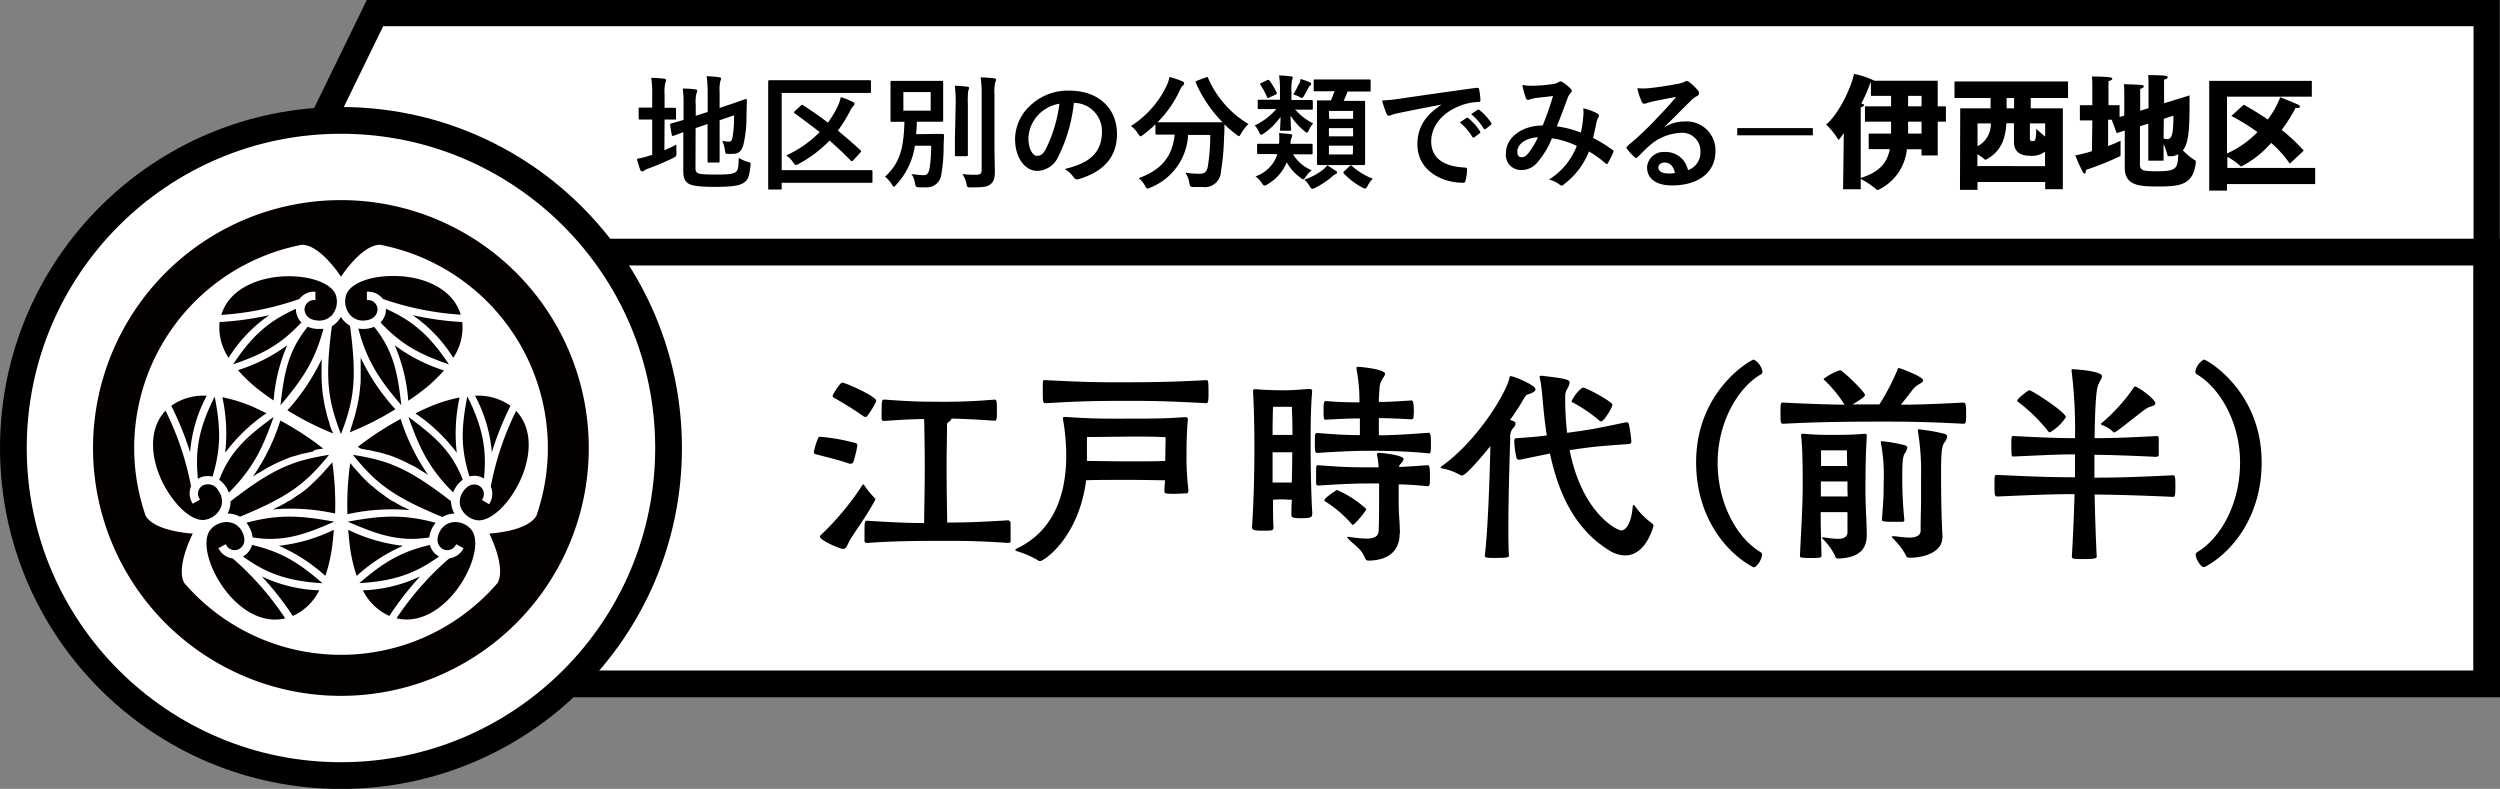 <svg xmlns="http://www.w3.org/2000/svg" viewBox="0 0 402.02 126.86"><rect x="0" y="0" width="402.02" height="126.86" fill="#808080" stroke="none"/><defs><style>.cls-1,.cls-2,.cls-3{fill:#fff;stroke:#000;stroke-miterlimit:10;}.cls-1{stroke-width:4.21px;}.cls-2{stroke-width:4.3px;}.cls-3{stroke-width:4.3px;}.cls-4{fill:#040000;}</style></defs><title>アセット 366</title><g id="レイヤー_2" data-name="レイヤー 2"><g id="レイヤー_5" data-name="レイヤー 5"><polygon class="cls-1" points="399.87 40.55 41.57 40.55 60.3 2.11 399.87 2.11 399.87 40.55"/><rect class="cls-2" x="53.02" y="40.54" width="346.85" height="69.43"/><path d="M137.22,74.29a.4.4,0,0,1-.4.27.75.75,0,0,1-.24,0c-1.8-.65-4.9-1.36-5.34-1.5-.2-.07-.37-.1-.37-.34a11,11,0,0,1,.68-2.24c0-.1.1-.24.44-.24a32,32,0,0,1,5.57,1,.39.39,0,0,1,.31.44A19.8,19.8,0,0,1,137.22,74.29Zm-5.37,12a.31.31,0,0,1,.14-.24,44.23,44.23,0,0,0,6.66-8c.07-.11.14-.17.17-.17s.14.06.17.17a14.44,14.44,0,0,0,1.63,2,.19.19,0,0,1,.14.2.69.69,0,0,1-.07.24c-1.46,2.68-3.16,4.93-3.87,6.12-.62,1-.65,1.66-1.23,1.66S131.85,86.87,131.85,86.29Zm7.35-19.24a.66.66,0,0,1-.38-.14A52.75,52.75,0,0,0,134.16,64c-.13-.1-.27-.17-.27-.34s1.19-2.14,1.53-2.14c.51,0,5.48,2.21,5.48,2.92a.73.73,0,0,1-.07.24,13.66,13.66,0,0,1-1.36,2.21A.35.35,0,0,1,139.2,67.05Zm23,16.69c.21,0,.31.17.31.37s0,1,0,1.74c0,.47,0,1,0,1.22s-.21.24-.38.24c-4.55-.31-7.2-.34-9.79-.34-7.65,0-9.89.14-12.88.34-.21,0-.44-.07-.44-.31s0-1,0-1.49c0-1.29,0-1.77.34-1.77h.14c4.15.27,6.76.37,9.11.37,0-1.83.1-5.71.1-9s-.07-6.36-.1-7.72c-1.57,0-3.54.1-6.39.3h-.07c-.17,0-.37-.06-.37-.3a13.33,13.33,0,0,1,0-1.4c0-1.73.07-1.73.48-1.73,4.08.31,6.18.34,8.09.34a92.74,92.74,0,0,0,9.55-.34c.41,0,.41.34.41,2,0,1.26-.07,1.39-.41,1.39-3.53-.23-5.17-.3-6.9-.34v0c0,.2-.2.41-.48.58s-.23.27-.23.61c0,1.7-.07,4.11-.07,6.59,0,3.2.07,7.11.1,8.94,2.58,0,5.17-.06,9.89-.37Z"/><path d="M191.08,79c0,.31-.14.34-.41.34s-1.16.07-1.84.07c-1.46,0-1.59-.07-1.59-.41v-.07l.1-1.7c-1.23,0-3.27-.06-5.82-.06-3,0-5.54,0-6.86.06-1.19,9.25-6.8,13-7.41,13a.52.52,0,0,1-.34-.13,15.13,15.13,0,0,0-3.37-1.46c-.2-.07-.27-.14-.27-.21s.07-.13.27-.24c6.49-3.09,7.92-9.65,7.92-14.92a34.67,34.67,0,0,0-.51-5.78.93.93,0,0,1,0-.27c0-.14.07-.17.24-.17h.23c3.57.24,5.51.27,7.31.27,7.18,0,8.23,0,11.87-.24.27,0,.41.07.41.38v.1c-.14,1.43-.21,3.43-.21,5.51a43.62,43.62,0,0,0,.31,5.74ZM194,61.13c.27,0,.34.07.34,2.11,0,1.29-.07,1.6-.37,1.6-6.87-.38-9.32-.38-13.19-.38-5.68,0-8.57.14-12.65.38-.41,0-.44-.24-.44-1.87,0-1.84,0-1.84.27-1.84h.17c6.09.31,8.13.34,11,.34,5.64,0,8.53,0,14.82-.34Zm-6.56,9.18s-1.09-.1-3.71-.1c-.67,0-1.42,0-2.27,0l-6.67.07s0,1.94,0,3.84c1.43,0,3.91.07,6.59.07s4.76,0,6-.07Z"/><path d="M211,82.75c0,.34-.1.58-1.7.58-.92,0-1.63,0-1.63-.47v-.07c0-.65,0-1.5.07-2.42-.38,0-1-.06-1.47-.06s-1.19,0-1.56.06c0,1.53,0,3,.07,4.36,0,.57-.07.61-1.7.61s-1.74-.21-1.74-.55v-.1c.31-4.66.38-9.75.38-12.54,0-3.5-.07-6.26-.21-9.05,0-.13,0-.2,0-.3s.07-.21.24-.21.17,0,.27,0c1.09.1,2.58.17,4.32.17s2-.07,4.21-.21c.38,0,.45.14.45.48-.24,2.69-.24,5.81-.24,8.74,0,2.55.07,8,.27,10.74Zm-4.76-17.33c-1,0-1.53,0-1.53,0s-.07,2.11-.07,4.52c.41,0,1.09,0,1.6,0s1.22,0,1.6,0c0-2.17-.1-4.52-.1-4.52s-.34,0-1,0Zm1.6,7.31c-.38,0-1,0-1.57,0s-1.25,0-1.63,0c0,1.32,0,3,0,4.86.4,0,1,0,1.56,0s1.16,0,1.53,0C207.77,75.75,207.81,74,207.81,72.73Zm21.82.17c-3.77-.38-7.31-.41-9.45-.41s-3.91.07-8.36.34c-.34,0-.41-.1-.41-1.57s0-1.63.41-1.63c3.33.27,5.06.34,6.83.34V67.29c-1.53,0-3,.06-5.47.2-.31,0-.37,0-.37-1.46s.06-1.53.44-1.53c2.38.2,3.91.2,5.33.2v-.34a27.37,27.37,0,0,0-.47-5v-.17c0-.17,0-.2.24-.2.54,0,4.35.4,4.35,1.12,0,.27-.31.61-.51,1-.38.71-.34.64-.48,2.85a4.94,4.94,0,0,0,0,.68c1.29,0,2.58-.07,5.2-.24.17,0,.41,0,.41,1.57a6.7,6.7,0,0,1-.07,1.26c0,.13-.2.2-.31.2h0c-2.55-.14-3.74-.17-5.24-.2V70c2.11,0,4.87-.17,8-.41.24,0,.38.24.38,1.67,0,.54,0,1.09-.07,1.43,0,.13-.17.24-.27.24Zm-4.59,13c0,2-1.12,4.25-5.1,4.25q-.3,0-.51-.51c-.64-1.53-1.83-2.07-2.65-3-.1-.11-.17-.17-.17-.24s0-.07.14-.07a1.39,1.39,0,0,0,.17,0,19.72,19.72,0,0,0,2.75.28c1.29,0,2-.34,2-1.33.07-1.33.07-4,.07-5.54v-2h-1.46c-2.18,0-3.95.06-8.33.34a.33.33,0,0,1-.34-.31c0-.27,0-.78,0-1.33,0-1.63,0-1.63.37-1.63,4.21.34,5.95.34,8.33.34h1.36a14.14,14.14,0,0,0-.27-2c0-.06,0-.1,0-.13s.1-.21.27-.21,4,.34,4,1a.91.91,0,0,1-.27.54c-.31.41-.41.41-.44.75,1.39-.07,3-.17,4.62-.3h0c.2,0,.34.27.34,1.69,0,.55,0,1.13-.07,1.47a.33.33,0,0,1-.27.23h0c-1.66-.17-3.26-.27-4.69-.3v2.92c0,1.84.17,3,.2,4.93Zm-7.51-1.49c-.07,0-.14-.07-.2-.14a19.19,19.19,0,0,0-4.25-3.64c-.11-.07-.14-.1-.14-.17,0-.37,1.5-1.36,1.84-1.56a.28.28,0,0,1,.17-.1.44.44,0,0,1,.17.06,17.17,17.17,0,0,1,4.45,2.89.29.29,0,0,1,.1.21,14.63,14.63,0,0,1-2,2.38C217.63,84.35,217.6,84.39,217.53,84.39Z"/><path d="M238.78,89.32c.51-4.59.75-12,.89-17.58-.31.37-3.81,4.72-4.56,4.72a.45.45,0,0,1-.27-.06A9.56,9.56,0,0,0,232,75.34c-.2,0-.34-.1-.34-.17s.07-.13.17-.2c5.85-4.15,10.51-12,10.92-14.28,0-.14.06-.2.17-.2.57,0,4,1.46,4,2.1,0,.24-.27.48-.78.68s-.68.14-1,.68a39.91,39.91,0,0,1-2.31,3.57c.24.07.41.17.54.21a.42.42,0,0,1,.34.41,1.06,1.06,0,0,1-.34.64,2.12,2.12,0,0,0-.51,1.63c-.13,4.22-.3,9.76-.3,14.28,0,1.77,0,3.37.1,4.69,0,.17-.1.34-1.94.34-1.6,0-1.94,0-1.94-.34Zm23.53-18.19c0,.13-.24.27-.34.27-5.1.37-5.85.44-8.84.88l-.72.11c2,10.13,7.62,12.91,8.3,12.91s1.6-1,1.84-3.8c0-.21.06-.28.17-.28s.13.07.2.17a12.07,12.07,0,0,0,2.72,2.76.52.52,0,0,1,.24.51c-.92,3-2.55,4.66-4.56,4.66a5.11,5.11,0,0,1-2.72-.92c-5.61-3.54-8.09-9.52-9.35-15.47l-4.86,1h-.1a.4.4,0,0,1-.41-.24,13.43,13.43,0,0,1-.37-2.68v-.14c0-.34.17-.41.37-.41,2.14-.13,3.61-.27,4.86-.44-.27-1.73-.47-3.47-.61-5.1s-.27-3-.47-3.91a1.76,1.76,0,0,1-.07-.37.18.18,0,0,1,.2-.21c.07,0,.14,0,.2,0,3.68.44,4.42.57,4.42,1.12a3.17,3.17,0,0,1-.51,1.19,2.61,2.61,0,0,0-.2,1.12A49.33,49.33,0,0,0,252,69.6l.75-.1c3.26-.45,4.08-.62,8.74-1.6h.07a.36.36,0,0,1,.37.3,18.12,18.12,0,0,1,.41,2.89Zm-5.17-3.54A23.35,23.35,0,0,0,253,64.77c-.14-.07-.28-.1-.28-.24a5.68,5.68,0,0,1,1.77-2.21c.65,0,4.8,2.31,4.8,2.76s-1.36,2.68-1.81,2.68A.51.51,0,0,1,257.14,67.59Z"/><path d="M282.44,91a.55.55,0,0,1-.41.21.34.34,0,0,1-.21-.07c-4.25-2.28-9.07-8-9.07-16.8,0-11.56,8.87-16.52,9.28-16.52a2.8,2.8,0,0,1,1.39,1.94.51.51,0,0,1-.3.47c-3.64,2.11-6.91,7.69-6.91,14.15,0,6.8,3.27,12.27,6.91,14.41a.51.51,0,0,1,.23.48A3.18,3.18,0,0,1,282.44,91Z"/><path d="M305.69,65.08c2.62,0,5.48-.11,10-.34.38,0,.48.2.48,1.53,0,.61,0,1.22-.07,1.63,0,.17-.2.24-.41.24-5.88-.31-9.28-.34-12.64-.34-8.71,0-12,.13-16.22.34h-.1c-.41,0-.41-.28-.41-1.64,0-1.59,0-1.76.34-1.76h.17c4.38.23,7.34.3,9.79.34a19.87,19.87,0,0,0-3.2-3.91c-.1-.11-.17-.17-.17-.24a9,9,0,0,1,2.66-1.4c.34,0,4,3.47,4,4,0,.31-1.36,1.12-2,1.5h4.32a38.18,38.18,0,0,0,2.85-5.44c.1-.28.14-.41.27-.41s3.91,1.36,3.91,2c0,.24-.34.41-.78.68a3.32,3.32,0,0,0-1,.92Zm-8.6,17.27c-.64,0-1.66,0-2.31,0s-1.26,0-2,0c0,2.82.1,5.13.13,7,0,.28-.1.38-1.46.38-.58,0-1.22,0-1.66-.07-.24,0-.34-.07-.34-.27v-.1c.13-3.06.44-7.72.44-11.09,0-2.11,0-5.81-.24-8a1.07,1.07,0,0,1,0-.27c0-.14.06-.17.27-.17h.2a44.94,44.94,0,0,0,4.66.17c1.67,0,2.89,0,5-.17.3,0,.41.07.41.27v.14c0,.44-.21,2.34-.21,8.6,0,2.78.21,5.3.21,7.24s-.82,3.7-4.66,3.81a.47.47,0,0,1-.44-.45,10.28,10.28,0,0,0-1.94-2.68c-.07-.07-.14-.14-.14-.21s.07-.06.21-.06h.1a16.25,16.25,0,0,0,2.17.23c1.06,0,1.6-.3,1.6-1.12Zm0-3.57c0-.17,0-.72,0-1.36-.65,0-1.63,0-2.28,0s-1.36,0-2,0v2.41c.72,0,1.57,0,2,0s1.63,0,2.31,0Zm-.1-6.36s-1.12,0-2.24,0-1.91,0-1.91,0,0,1.19,0,2.52c.64,0,1.46,0,1.94,0s1.59,0,2.27,0C297,73.61,297,72.42,297,72.42Zm5.47-1.36c0-.1,0-.1.11-.1h.13a23.51,23.51,0,0,1,3.61.64c.3.11.4.21.4.41a2.38,2.38,0,0,1-.44.95c-.2.34-.37.92-.37,3.4a68.34,68.34,0,0,0,.34,7.31c0,.14-.14.24-.31.24-.41,0-.95,0-1.5,0-1.66,0-1.8-.1-1.8-.34.21-2.89.28-3.4.28-6a27.64,27.64,0,0,0-.45-6.36Zm9.86,15.54c0,1.66-2,3.09-5.34,3.09a.57.57,0,0,1-.54-.48,11.52,11.52,0,0,0-2.14-2.72c-.07-.06-.1-.1-.1-.13s.1-.14.23-.14.14,0,.24,0a20.28,20.28,0,0,0,2.28.23c1,0,1.87-.23,1.9-1.08,0-2.11.07-3.64.07-4.87,0-1.63,0-2.68,0-3.87a38.66,38.66,0,0,0-.51-7.31.33.33,0,0,1,0-.17c0-.1.07-.1.28-.1a30.1,30.1,0,0,1,4,.71c.3.1.44.27.44.44a2.14,2.14,0,0,1-.48,1c-.27.41-.51,1-.51,4.45,0,2.21,0,6.63.24,10.85Z"/><path d="M346.8,73.47c-5-.24-7.35-.3-10-.34,0,.92,0,2.21,0,3.68,3.5,0,6.22-.07,12.61-.38.34,0,.41.1.41,1.77s-.1,1.7-.41,1.7c-6.15-.27-9.21-.34-12.58-.38.07,3.51.21,7.42.34,10,0,.21-.13.38-2,.38-1.73,0-2,0-2-.44.21-3.34.34-6.87.44-10-3.57,0-6,.11-12.41.38-.44,0-.47-.17-.47-1.74,0-1.73,0-1.73.47-1.73,6.36.31,9.35.38,12.48.38,0-1.47,0-2.73,0-3.68-2.79,0-4.56.1-9.83.34h-.1c-.24,0-.31,0-.31-1.63s0-1.66.41-1.66c5.17.27,7.41.34,9.83.34a76.53,76.53,0,0,0-.55-10.78c0-.07,0-.14,0-.21s.07-.1.13-.1c.24,0,4.76.27,4.76,1.12,0,.34-.4.82-.68,1.6s-.47,4.12-.51,8.37c2.76,0,4.8-.07,10-.34.24,0,.27.1.3.3a13,13,0,0,1,0,1.4,13.22,13.22,0,0,1,0,1.39c0,.1-.06.2-.23.2Zm-17.17-3.94c-.1,0-.2-.07-.31-.24a27.06,27.06,0,0,0-4.69-4.59c-.13-.1-.24-.17-.24-.27,0-.34,1.74-1.67,1.94-1.67.44,0,5.88,3.54,5.88,4.32A7.4,7.4,0,0,1,329.63,69.53Zm15.71-3.94c-.58.27-3.44,2.68-5.1,3.84a.39.39,0,0,1-.28.1.2.2,0,0,1-.17-.1,4.86,4.86,0,0,0-1.8-1.09c-.1-.07-.13-.14-.13-.17A.19.19,0,0,1,338,68a28.81,28.81,0,0,0,5.1-5.64c.07-.14.13-.2.24-.2.44,0,3.26,2,3.26,2.72C346.56,65.31,345.81,65.31,345.34,65.59Z"/><path d="M354.45,91.19A.52.52,0,0,1,354,91a3.24,3.24,0,0,1-.92-1.73.61.61,0,0,1,.24-.48c3.64-2.14,6.9-7.61,6.9-14.41,0-6.46-3.26-12-6.9-14.15a.51.51,0,0,1-.3-.47,2.77,2.77,0,0,1,1.39-1.94c.41,0,9.28,5,9.28,16.52,0,8.81-4.83,14.52-9.08,16.8A.29.29,0,0,1,354.45,91.19Z"/><path d="M106.84,24.16a21,21,0,0,0,1.94-.92,8.41,8.41,0,0,0,0,1.24c0,.66,0,.64-.52.92a43.07,43.07,0,0,1-4,1.7,2.82,2.82,0,0,0-.66.32.52.52,0,0,1-.34.14c-.12,0-.22-.06-.3-.24a17.53,17.53,0,0,1-.54-1.78,14.36,14.36,0,0,0,2-.5l.46-.14V19.22h-.16c-1.3,0-1.7,0-1.82,0s-.2,0-.2-.22V17.52c0-.2,0-.22.2-.22s.52,0,1.82,0h.16V15.46a16.94,16.94,0,0,0-.16-2.94c.78,0,1.41.06,2.07.14.2,0,.32.12.32.24a1.13,1.13,0,0,1-.12.4,6.71,6.71,0,0,0-.12,1.9v2.14c1.14,0,1.52,0,1.64,0s.2,0,.2.22V19c0,.2,0,.22-.2.22s-.5,0-1.64,0Zm5,2.78c0,.52.1.76.38.9s.9.23,2.88.23c2.16,0,2.82-.11,3.22-.43s.42-.68.48-2.26a5.67,5.67,0,0,0,1.44.64c.5.14.5.14.44.66-.18,1.74-.42,2.28-1.08,2.71s-1.64.66-4.74.66c-2.72,0-3.72-.24-4.22-.57s-.76-.9-.76-2V21.26c-1,.36-1.44.54-1.6.58s-.22,0-.26-.16l-.26-1.56c0-.2,0-.2.16-.26s.68-.16,2-.58v-2.2a20.22,20.22,0,0,0-.12-2.84q1,0,1.92.12c.28,0,.4.12.4.22A.9.9,0,0,1,112,15a6.05,6.05,0,0,0-.12,1.9v1.72L113.8,18v-2.9a20.74,20.74,0,0,0-.16-2.84,15.94,15.94,0,0,1,2,.16c.2,0,.32.1.32.22a1.13,1.13,0,0,1-.12.4,6.27,6.27,0,0,0-.12,1.8v2.52l1.54-.52c1.88-.62,2.48-.88,2.62-.9s.22,0,.22.2l-.06,2.56a19.56,19.56,0,0,1-.48,4.52c-.3,1.16-.86,1.52-1.72,1.52a4.72,4.72,0,0,1-.74,0c-.44,0-.44,0-.54-.66a5,5,0,0,0-.42-1.44,4.68,4.68,0,0,0,1.06.14c.34,0,.48-.1.6-.74a19.06,19.06,0,0,0,.24-3.5l-2.32.8v3.48c0,2,0,3,0,3.1s0,.22-.22.22H114c-.2,0-.22,0-.22-.22s0-1.1,0-3.1V19.94l-1.92.66Z"/><path d="M125.7,27.36h11.64c1.94,0,2.62,0,2.74,0s.22,0,.22.22v1.61c0,.2,0,.21-.22.21s-.8,0-2.74,0H125.7v.87c0,.2,0,.21-.25.21h-1.7c-.2,0-.22,0-.22-.21s0-1.49,0-4.21V17.34c0-2.74,0-4.08,0-4.2s0-.24.22-.24.8,0,2.68,0H137.2c1.86,0,2.5,0,2.62,0s.24,0,.24.24v1.58c0,.2,0,.22-.24.22s-.76,0-2.62,0H125.7ZM128.76,17c.18-.18.2-.2.38-.08,1.32.84,2.64,1.78,4,2.8a17.34,17.34,0,0,0,1.5-2.48,6,6,0,0,0,.56-1.62,11.28,11.28,0,0,1,1.92.76c.2.1.3.18.3.34s-.1.24-.24.36a4,4,0,0,0-.56.92,22.92,22.92,0,0,1-1.88,3c1.2,1,2.38,2,3.58,3.12.1.08.14.14.14.2s0,.14-.16.26l-1.1,1.2a.31.31,0,0,1-.22.14.21.21,0,0,1-.18-.1c-1.12-1.16-2.26-2.22-3.4-3.22a19.78,19.78,0,0,1-4.94,3.74,1.34,1.34,0,0,1-.48.2c-.14,0-.24-.14-.44-.44A3.87,3.87,0,0,0,126.43,25a18.4,18.4,0,0,0,5.39-3.76c-1.3-1-2.62-2-4-3-.1-.06-.14-.12-.14-.16s.06-.14.16-.24Z"/><path d="M150,21.54c1.1,0,1.42,0,1.54,0s.26,0,.26.24c0,.7-.06,1.22-.06,1.78a25.52,25.52,0,0,1-.38,4.56,2.33,2.33,0,0,1-2.54,2,8.36,8.36,0,0,1-1,0c-.54-.06-.58-.05-.68-.64a3.68,3.68,0,0,0-.56-1.49c.8.1,1.52.18,1.92.18.6,0,.82-.26,1-1.2a24.17,24.17,0,0,0,.24-3.54h-2.62a11.67,11.67,0,0,1-3,6.28c-.18.2-.28.31-.38.31s-.18-.12-.34-.39a5,5,0,0,0-1.08-1.22c2.28-2.1,3-4.32,3.12-8.82l-2,0c-.22,0-.24,0-.24-.22s0-.62,0-1.78V15c0-1.16,0-1.64,0-1.78s0-.22.24-.22.68,0,2.34,0h3.33c1.64,0,2.2,0,2.34,0s.22,0,.22.22,0,.62,0,1.78v2.58c0,1.16,0,1.66,0,1.78s0,.22-.22.22-.7,0-2.34,0h-1.68q0,1.08-.12,2Zm-4.73-3.74h4.39v-3h-4.39Zm8.41-1a21.07,21.07,0,0,0-.14-3c.7,0,1.36.06,2,.14.2,0,.3.1.3.22a1.87,1.87,0,0,1-.14.44,13.65,13.65,0,0,0-.06,2.14v5.52c0,1.7,0,2.52,0,2.64s0,.22-.24.22h-1.62c-.2,0-.22,0-.22-.22s0-.94,0-2.64Zm6.24,6.84c0,1.4.06,3,.06,4s-.16,1.56-.72,2-1.16.48-3.1.5c-.62,0-.62,0-.76-.64a4.27,4.27,0,0,0-.64-1.51,16,16,0,0,0,2.22.11c.64,0,.88-.15.88-.79v-12a19.41,19.41,0,0,0-.16-2.86c.72,0,1.46.06,2.16.14.2,0,.32.12.32.22a1,1,0,0,1-.14.42,7.15,7.15,0,0,0-.12,2Z"/><path d="M172.68,16.56a25,25,0,0,1-2.5,8.62,3.8,3.8,0,0,1-3.4,2.3c-1.77,0-3.55-1.88-3.55-5.14a7.38,7.38,0,0,1,2.27-5.2,8.75,8.75,0,0,1,6.5-2.56c4.8,0,7.62,3,7.62,6.94,0,3.72-2.1,6.06-6.16,7.29-.42.11-.6,0-.86-.37a4.35,4.35,0,0,0-1.4-1.26c3.38-.8,6-2.2,6-6a4.54,4.54,0,0,0-4.48-4.64Zm-5.74,1.94a5.76,5.76,0,0,0-1.56,3.7c0,1.84.74,2.86,1.36,2.86s1-.26,1.5-1.22a22.85,22.85,0,0,0,2.12-7.16A6,6,0,0,0,166.94,18.5Z"/><path d="M193.9,12.46c.26-.12.3-.1.38.1a16,16,0,0,0,6.48,7.38,6.85,6.85,0,0,0-1.16,1.5c-.18.3-.26.44-.38.44s-.22-.1-.42-.26A16.55,16.55,0,0,1,196.9,20c0,.58,0,1.28-.06,2a39.92,39.92,0,0,1-.5,5.6,2.6,2.6,0,0,1-3,2.47c-.5,0-.88,0-1.36,0s-.6,0-.74-.7a4.1,4.1,0,0,0-.62-1.61,14.9,14.9,0,0,0,2.28.18c.84,0,1.18-.32,1.34-1.24a33,33,0,0,0,.38-5h-3.56A9.66,9.66,0,0,1,185,30.16a1.07,1.07,0,0,1-.48.16c-.16,0-.22-.13-.41-.47a3.71,3.71,0,0,0-1-1.2c3.65-1.33,5.41-3.45,5.79-7h-.24c-1.88,0-2.52,0-2.64,0s-.22,0-.22-.22V20a21.92,21.92,0,0,1-1.95,1.66c-.22.16-.34.26-.44.26s-.22-.14-.42-.44a4.48,4.48,0,0,0-1.12-1.22,15.57,15.57,0,0,0,5.79-6.6,5.66,5.66,0,0,0,.4-1.28,14,14,0,0,1,2.08.7c.22.1.28.2.28.34a.41.41,0,0,1-.16.3,1.6,1.6,0,0,0-.46.64,18,18,0,0,1-3.66,5.3c.28,0,1,0,2.52,0H194c1.74,0,2.4,0,2.6,0a21.06,21.06,0,0,1-4.3-6.34c-.08-.22,0-.24.18-.34Z"/><path d="M208.24,17.56a9.09,9.09,0,0,0,2.92,2.28,4.47,4.47,0,0,0-.64,1c-.14.32-.22.48-.36.48s-.22-.1-.44-.28a10.11,10.11,0,0,1-2.18-2.44c0,1.6.08,2,.08,2.2s0,.22-.22.22h-1.34c-.2,0-.22,0-.22-.22s.06-.56.08-2a10.91,10.91,0,0,1-2.63,2.62c-.22.16-.34.24-.46.24s-.22-.12-.34-.38a3.74,3.74,0,0,0-.72-1.1,10.81,10.81,0,0,0,3.47-2.64h-.41c-1.68,0-2.26,0-2.38,0s-.2,0-.2-.22V16.26c0-.2,0-.22.2-.22s.7,0,2.38,0h1V14.56a16.53,16.53,0,0,0-.14-2.42c.72,0,1.2.06,1.88.14.22,0,.32.1.32.2a1.9,1.9,0,0,1-.14.48,8.08,8.08,0,0,0-.08,1.6v1.52h.84c1.7,0,2.26,0,2.38,0s.22,0,.22.22v1.12c0,.2,0,.22-.22.22s-.68,0-2.38,0Zm-3.48,7.22c-1.71,0-2.27,0-2.39,0s-.22,0-.22-.22V23.34c0-.2,0-.22.22-.22s.68,0,2.39,0h.92a8.21,8.21,0,0,0,0-1.72c.8.06,1.34.1,1.78.16.22,0,.34.12.34.24a.86.86,0,0,1-.1.32,2.67,2.67,0,0,0-.18,1h.92c1.74,0,2.28,0,2.4,0s.24,0,.24.22V24.6c0,.2,0,.22-.24.22s-.66,0-2.4,0h-.5a6.21,6.21,0,0,0,3,2.56,4.87,4.87,0,0,0-.94,1c-.2.3-.3.45-.44.45s-.24-.11-.46-.27a7.46,7.46,0,0,1-2.18-2.46,7.28,7.28,0,0,1-3.15,3.57.9.9,0,0,1-.42.17c-.14,0-.26-.12-.46-.43a4.18,4.18,0,0,0-1-1.05,5.55,5.55,0,0,0,3.52-3.56Zm-1-11.88c.2-.1.26-.08.41.08a12,12,0,0,1,1.1,1.86c.1.22.06.28-.21.4l-.93.44c-.25.12-.31.14-.39-.06a10.62,10.62,0,0,0-1-1.9c-.14-.2-.16-.26.12-.4Zm5.11.68a3.2,3.2,0,0,0,.28-.88,10.5,10.5,0,0,1,1.48.54c.16.06.22.16.22.24s0,.16-.18.28a1.44,1.44,0,0,0-.28.38,13.5,13.5,0,0,1-.68,1.24c-.16.26-.24.36-.36.36a.9.9,0,0,1-.38-.16,6.24,6.24,0,0,0-1-.4A10.54,10.54,0,0,0,208.82,13.58Zm5.92,13.86c.2.14.22.22.22.32s-.1.18-.24.24a2.45,2.45,0,0,0-.52.36,12.66,12.66,0,0,1-2.68,1.8,1.45,1.45,0,0,1-.52.2c-.18,0-.28-.13-.48-.47a4.37,4.37,0,0,0-.82-1,10.24,10.24,0,0,0,3-1.6,3.79,3.79,0,0,0,.68-.7A13.44,13.44,0,0,1,214.74,27.44Zm-.82-12.76c-1.78,0-2.38,0-2.5,0s-.22,0-.22-.22V13c0-.2,0-.22.22-.22s.72,0,2.5,0h3.72c1.8,0,2.4,0,2.52,0s.2,0,.2.22V14.5c0,.2,0,.22-.2.22s-.72,0-2.52,0h-1a15.48,15.48,0,0,1-.62,1.5H217c1.6,0,2.16,0,2.3,0s.22,0,.22.2,0,.82,0,2.34V24c0,1.52,0,2.2,0,2.3s0,.24-.22.24-.7,0-2.3,0H214.3c-1.62,0-2.16,0-2.28,0s-.24,0-.24-.24,0-.78,0-2.3V18.76c0-1.6,0-2.28,0-2.42s0-.2.24-.2.62,0,2,0a12.26,12.26,0,0,0,.58-1.5Zm-.22,4.42h3.84V17.84H213.7Zm3.84,2.82V20.6H213.7v1.32Zm0,1.5H213.7v1.42h3.84ZM217,26.74a.28.28,0,0,1,.46,0,10.74,10.74,0,0,0,3.3,2,4.27,4.27,0,0,0-.82,1.12c-.18.34-.28.46-.44.46a1.32,1.32,0,0,1-.46-.18,11.86,11.86,0,0,1-2.9-2.19.27.27,0,0,1-.1-.2c0-.06,0-.14.16-.24Z"/><path d="M231.8,16.82c-2.44.46-4.58.88-6.72,1.32-.77.18-1,.22-1.27.32a1.17,1.17,0,0,1-.44.16.47.47,0,0,1-.38-.3,13.94,13.94,0,0,1-.74-2.16,27.59,27.59,0,0,0,3.18-.34c2.47-.36,6.87-1,12-1.7.3,0,.4.08.42.22a11.43,11.43,0,0,1,.22,1.76c0,.24-.12.3-.38.3a8.92,8.92,0,0,0-2.44.44c-3.4,1.16-5.1,3.5-5.1,5.9,0,2.58,1.84,4,5.32,4.2.32,0,.44.08.44.3a7.11,7.11,0,0,1-.22,1.72c-.06.31-.14.43-.38.43-3.52,0-7.38-2-7.38-6.19,0-2.84,1.42-4.76,3.84-6.34Zm4,2.16c.1-.08.18-.06.3,0a9.2,9.2,0,0,1,1.9,2.14.2.2,0,0,1-.06.32l-.84.62a.21.21,0,0,1-.34-.06,9.92,9.92,0,0,0-2-2.32Zm1.78-1.3c.12-.08.18-.06.3,0a8.35,8.35,0,0,1,1.9,2.06.23.23,0,0,1-.06.36l-.8.62a.21.21,0,0,1-.34-.06,9.46,9.46,0,0,0-2-2.3Z"/><path d="M254.6,18.78a6.26,6.26,0,0,0,0-1.36,8.62,8.62,0,0,1,2.32.86.38.38,0,0,1,.14.54,3.36,3.36,0,0,0-.32.78c-.16.84-.36,1.72-.56,2.58a23.14,23.14,0,0,1,3.12,1.92c.2.12.18.22.12.42a17.23,17.23,0,0,1-.86,1.72c-.06.1-.12.14-.18.14a.38.38,0,0,1-.24-.14,16.25,16.25,0,0,0-2.62-1.88,12.28,12.28,0,0,1-4,5.26c-.18.15-.28.23-.4.23a.51.51,0,0,1-.3-.15,4.38,4.38,0,0,0-1.74-.82,11,11,0,0,0,4.48-5.42,13.52,13.52,0,0,0-4-1.22,13.88,13.88,0,0,1-2.44,4,3.28,3.28,0,0,1-2.56,1.1,2.42,2.42,0,0,1-2.39-2.74c0-2.48,2.57-4.42,5.91-4.42.66-1.66,1.16-3.06,1.66-4.74l-2.76.32a4.2,4.2,0,0,0-.9.22,1.05,1.05,0,0,1-.36.08.32.32,0,0,1-.32-.22,11.93,11.93,0,0,1-.59-2.18,7.57,7.57,0,0,0,1.77.12,22.32,22.32,0,0,0,3.1-.26,2.31,2.31,0,0,0,1-.34.44.44,0,0,1,.26-.08.46.46,0,0,1,.28.08,6.68,6.68,0,0,1,1.36,1.1.48.48,0,0,1,.18.34.51.51,0,0,1-.2.34,2.72,2.72,0,0,0-.54,1c-.52,1.36-1.08,2.92-1.68,4.36a16.58,16.58,0,0,1,3.88,1A19.79,19.79,0,0,0,254.6,18.78ZM244,24.36c0,.64.21.92.7.92s.75-.26,1.16-.76a13.67,13.67,0,0,0,1.46-2.44C245.32,22.16,244,23.22,244,24.36Z"/><path d="M267.68,20.44a6,6,0,0,1,3.18-.9,4.64,4.64,0,0,1,5,4.8c0,3.34-2.7,5.48-7,5.48-2.52,0-4-1.08-4-2.94a2.65,2.65,0,0,1,2.82-2.44,3.64,3.64,0,0,1,3.76,2.92,3,3,0,0,0,2-3,2.92,2.92,0,0,0-3.14-3,8.14,8.14,0,0,0-5.12,2.12c-.58.52-1.14,1.1-1.74,1.7-.14.14-.24.22-.34.22a.49.49,0,0,1-.3-.18,8.46,8.46,0,0,1-1.18-1.3c-.13-.16-.06-.3.1-.46A48.14,48.14,0,0,0,266.44,19c1.24-1.28,2.18-2.28,3.1-3.42-1.2.22-2.62.5-3.86.76a6.16,6.16,0,0,0-.84.24,1.47,1.47,0,0,1-.4.1.45.45,0,0,1-.44-.34,9.58,9.58,0,0,1-.7-2.16,9.64,9.64,0,0,0,1.86,0c1.22-.12,3-.38,4.54-.68a5.31,5.31,0,0,0,1.1-.3,1,1,0,0,1,.38-.16.71.71,0,0,1,.46.16A7.57,7.57,0,0,1,273,14.5a.69.69,0,0,1,.22.48.53.53,0,0,1-.34.48,3.23,3.23,0,0,0-.88.64c-1.46,1.42-2.8,2.82-4.32,4.28Zm0,5.7c-.58,0-1,.34-1,.76,0,.63.54,1,1.74,1a4.38,4.38,0,0,0,.92-.08C269.14,26.76,268.54,26.14,267.7,26.14Z"/><path d="M291.52,21.76H279.36V20.6h12.16Z"/><path d="M296.5,21.42c-.74,1-.78,1.06-.82,1.06s-.06,0-.08-.06a13.06,13.06,0,0,0-1.94-2.4c2.12-1.76,4.08-6.12,4.48-8.14a13.65,13.65,0,0,1,3.28,1.1H311.6V17.1h1.32v2.46H311.6V25H309V24h-2.36A8.1,8.1,0,0,1,302,30.55a.28.28,0,0,1-.12,0,.18.18,0,0,1-.1-.06,13.81,13.81,0,0,0-2.56-1.72v1.67h-2.84Zm4,.06h3.6V19.56h-4.2V17.1h4.2V15.42h-3.24V13.26h-.06a26.41,26.41,0,0,1-1.5,3.42c.34,0,.46.14.46.24s-.26.28-.54.36V28.62c3.12-1,4.26-2.5,4.68-4.64h-3.4ZM309,17.1V15.42h-2.16V17.1Zm0,4.38V19.56h-2.16v1.92Z"/><path d="M315.22,17.42h4.88V15.76h-5.8V13.1h18.26v2.66h-6v1.66h5.16v13h-2.84V29.27H318v1.26h-2.82Zm13.64,9.3,0-2.34a3.47,3.47,0,0,1-2.5.66c-1.78,0-2.5-.92-2.5-2.22l0-3h-1.22c-.12,2.28-.76,4.5-3.22,5.82a.27.27,0,0,1-.14.06s-.08,0-.14-.08a7.07,7.07,0,0,0-1.16-.82l0,1.9ZM318,23.52a4,4,0,0,0,2.14-3.68H318Zm5.88-6.1,0-1.66h-1.2v1.66Zm5,2.42h-2.46v2.38c0,.32.08.48.44.48s.58-.06.58-2c0,0,.78.74,1.44,1.26Z"/><path d="M336.46,19.36h-2V16.92h2V13.64s0-.8-.06-1.34c0,0,2.16,0,2.86.14.28,0,.42.14.42.24s-.2.26-.62.36c0,.26,0,.94,0,.94v2.94h1.78v1.9l.76-.24V15.26s0-1.3-.06-1.72c0,0,2.44.06,2.88.14.22,0,.32.12.32.24s-.18.28-.58.36c0,.24,0,.92,0,.92v2.6l1.34-.4V13.64s0-1.08-.06-1.56c0,0,2.38,0,2.82.12.22,0,.32.12.32.24s-.18.28-.58.36c0,.24,0,.8,0,.8v3l4.1-1.26c0,.42,0,1,0,1.58,0,4.72-.3,6.26-1.08,7.26a10.63,10.63,0,0,0,1.92,1.58c.14.06.16.12.16.2s0,.14,0,.22c-.4,3.44-2.36,3.81-5.92,3.81-3,0-5.5-.05-5.5-3v-6l-1.3.42-.8-2.16H339v4.22a17.82,17.82,0,0,0,2-.84s0,.72,0,1.38c0,.32,0,.64,0,.84s0,.1,0,.14-.06.12-.18.18a51.29,51.29,0,0,1-5.4,2.16v.12c0,.28-.08.47-.2.47s-.2-.11-.3-.29a24.67,24.67,0,0,1-1.19-2.64,24.35,24.35,0,0,0,2.67-.68Zm9,.52-1.34.42v6.12c0,1,.52,1.12,2.54,1.12,3.28,0,3.54-.32,3.62-2.74a2.35,2.35,0,0,1-1.22.32c-.48,0-.5,0-.52-.2a11.14,11.14,0,0,0-.62-1.76v2.68h-2.46Zm2.46,2.38a2.31,2.31,0,0,0,.58.12c.8,0,1-1,1-3.78l-1.54.5Z"/><path d="M355.26,13h16.5v2.54H358.12v9.14a15.7,15.7,0,0,0,4.9-3.44,34.71,34.71,0,0,0-4.2-2.6l2-1.8c1.08.6,2.42,1.4,3.86,2.38a14.73,14.73,0,0,0,2-3.58s2.56,1,3,1.26a.35.35,0,0,1,.18.26c0,.1-.12.2-.38.2a2.23,2.23,0,0,1-.34,0,25,25,0,0,1-2.22,3.52,30.57,30.57,0,0,1,3.54,3.34l-2.24,2.1a17.62,17.62,0,0,0-3-3.34,16.18,16.18,0,0,1-4.82,3.8s-.06,0-.1-.06a10.68,10.68,0,0,0-2.12-1.5V27h14.12v2.6H358.12v1.05h-2.86Z"/><circle class="cls-3" cx="54.83" cy="72.04" r="52.68"/><path class="cls-4" d="M53.31,69.08,53.26,69c-.09-.26-.18-.52-.26-.77l0-.11-.24-.74v0c-.08-.25-.15-.5-.22-.75l0-.1c-.14-.51-.26-1-.37-1.52v-.08q-.09-.39-.15-.78v0c0-.26-.09-.52-.12-.79v0l-.09-.82v-.06c-.05-.56-.08-1.13-.1-1.74v-.08c0-.6,0-1.23,0-1.9v-.08c0-.34,0-.69.05-1h0a33.42,33.42,0,0,1-5.54,8.3,47.59,47.59,0,0,0,7.34,3.72Z"/><path class="cls-4" d="M56.66,68.2c-.08.25-.17.51-.26.77l0,.11-.16.45a48,48,0,0,0,7.34-3.72A33.42,33.42,0,0,1,58,57.51h0c0,.35,0,.7,0,1v.08c0,.67,0,1.3,0,1.9v.08c0,.61,0,1.18-.1,1.74v.06l-.09.82v0c0,.27-.07.53-.12.79v0c0,.26-.09.52-.15.78l0,.08c-.1.51-.22,1-.36,1.52l0,.1c-.07.25-.15.5-.22.75v0l-.24.74Z"/><path class="cls-4" d="M48.47,51.85a3,3,0,0,1-.88-2.2c-3.39,1.58-6.49,3.41-10.11,8.94h0C42.13,57,45.06,55.49,48.47,51.85Z"/><path class="cls-4" d="M58.71,51.53c1.45-.12,2-1,2-1.85A1.53,1.53,0,0,0,59,48.26l0-1.35a3,3,0,0,1,2.58,1.17A47.08,47.08,0,0,0,74.09,50.6c-1.26-4.21-5.9-6-9.86-6.19-4.37-.25-8.06,1.1-8.6,3.14a3.39,3.39,0,0,0,.59,3A2.77,2.77,0,0,0,58.71,51.53Z"/><path class="cls-4" d="M62.06,49.65a2.92,2.92,0,0,1-.87,2.2c3.41,3.64,6.34,5.13,11,6.75h0C68.56,53.06,65.46,51.23,62.06,49.65Z"/><path class="cls-4" d="M58.83,52.88a4.4,4.4,0,0,1-1.21-.05c1.5,5.75,3.91,8.77,6.92,12.35h0c-.58-5.07-1.2-8.7-4.38-12.63A4.18,4.18,0,0,1,58.83,52.88Z"/><path class="cls-4" d="M50.83,52.88a4.18,4.18,0,0,1-1.35-.34c-3.19,3.93-3.8,7.56-4.38,12.63h0c3-3.57,5.41-6.59,6.91-12.3A6.84,6.84,0,0,1,50.83,52.88Z"/><path class="cls-4" d="M54.83,69.82c2.06-5.4,2.63-8.73,1.45-17.45a4,4,0,0,1-1.1-.9,5.62,5.62,0,0,1-.35-.5,5.62,5.62,0,0,1-.35.5,4.45,4.45,0,0,1-1.11,1C52.21,61.11,52.77,64.44,54.83,69.82Z"/><path class="cls-4" d="M63.47,55.52a27.29,27.29,0,0,1,2.18,8.93c.65-.43,1.28-.87,1.88-1.33a24.09,24.09,0,0,0,3.86-3.55A26.84,26.84,0,0,1,63.47,55.52Z"/><path class="cls-4" d="M66.35,50.68a23.06,23.06,0,0,1,6.54,6.86,8.86,8.86,0,0,0,1.45-5.75A49.22,49.22,0,0,1,66.35,50.68Z"/><path class="cls-4" d="M46.19,55.52a27,27,0,0,1-7.92,4,24.09,24.09,0,0,0,3.86,3.55c.6.46,1.23.9,1.87,1.33A27.55,27.55,0,0,1,46.19,55.52Z"/><path class="cls-4" d="M43.31,50.68a49.37,49.37,0,0,1-8,1.11,8.8,8.8,0,0,0,1.45,5.75A23.06,23.06,0,0,1,43.31,50.68Z"/><path class="cls-4" d="M48.15,48.08a2.92,2.92,0,0,1,2.46-1.17h.11l0,1.35a1.55,1.55,0,0,0-1.75,1.42c0,.83.56,1.73,2,1.85a2.77,2.77,0,0,0,2.49-.94,3.39,3.39,0,0,0,.59-3c-.54-2-4.24-3.39-8.6-3.14-4,.23-8.6,2-9.86,6.19A47.08,47.08,0,0,0,48.15,48.08Z"/><path class="cls-4" d="M53,74.83l-.09.1c-.17.21-.35.41-.53.61l-.07.08-.52.58,0,0c-.18.2-.36.39-.55.57l-.07.08c-.37.37-.74.73-1.13,1.08L50,78l-.6.52h0l-.62.5,0,0-.66.48-.05,0c-.46.32-.94.64-1.45,1l-.07,0c-.52.31-1.07.62-1.66.94l-.06,0-.94.48h0a33,33,0,0,1,10,.66,48.71,48.71,0,0,0-.45-8.23Z"/><path class="cls-4" d="M50.59,72.37l.8-.16.12,0,.47-.08a47.85,47.85,0,0,0-6.9-4.5,33,33,0,0,1-4.41,9h0l.88-.57.06,0c.57-.35,1.11-.67,1.64-1l.07,0q.8-.44,1.56-.78l0,0,.76-.33h0l.74-.3h0c.25-.1.49-.18.74-.26l.09,0c.49-.16,1-.31,1.49-.44l.1,0,.77-.18h0l.76-.16Z"/><path class="cls-4" d="M40.53,87.63a3,3,0,0,1-1.47,1.86c3.06,2.15,6.2,3.92,12.8,4.3v0C48.14,90.57,45.38,88.77,40.53,87.63Z"/><path class="cls-4" d="M35.13,78.93a1.87,1.87,0,0,0-2.61-.81,1.52,1.52,0,0,0-.35,2.21L31,81a3,3,0,0,1-.28-2.81,47.22,47.22,0,0,0-4.1-12.16c-3,3.2-2.21,8.09-.43,11.63,2,3.91,5,6.44,7,5.88a3.37,3.37,0,0,0,2.35-2A2.78,2.78,0,0,0,35.13,78.93Z"/><path class="cls-4" d="M31.82,77a2.93,2.93,0,0,1,2.35-.34c1.45-4.77,1.27-8.06.36-12.88h0C31.53,69.63,31.49,73.24,31.82,77Z"/><path class="cls-4" d="M36.24,78.15a4.57,4.57,0,0,1,.56,1.07C41,75.05,42.44,71.45,44,67.05h0c-4.1,3-6.94,5.38-8.75,10.11A4,4,0,0,1,36.24,78.15Z"/><path class="cls-4" d="M40.24,85.07a4.06,4.06,0,0,1,.38,1.35c5,.79,8.45-.49,13.13-2.53v0c-4.6-.81-8.41-1.39-14.11.17A6.09,6.09,0,0,1,40.24,85.07Z"/><path class="cls-4" d="M52.91,73.14c-5.71.92-8.88,2.09-15.84,7.48a4,4,0,0,1-.23,1.4,5.45,5.45,0,0,1-.25.55,3.05,3.05,0,0,1,.6.06,4.2,4.2,0,0,1,1.4.46C46.68,79.77,49.27,77.62,52.91,73.14Z"/><path class="cls-4" d="M36.21,72.81a27.47,27.47,0,0,1,6.64-6.36c-.69-.34-1.39-.66-2.09-1a25,25,0,0,0-5-1.57A27.54,27.54,0,0,1,36.21,72.81Z"/><path class="cls-4" d="M30.57,72.74a23.18,23.18,0,0,1,2.67-9.1,8.87,8.87,0,0,0-5.7,1.62A48.28,48.28,0,0,1,30.57,72.74Z"/><path class="cls-4" d="M44.84,87.77a27.24,27.24,0,0,1,7.48,4.84,24.84,24.84,0,0,0,1.14-5.12c.09-.75.16-1.52.22-2.29A27.14,27.14,0,0,1,44.84,87.77Z"/><path class="cls-4" d="M42.09,92.69a48.84,48.84,0,0,1,5,6.36,8.77,8.77,0,0,0,4.25-4.12A23.3,23.3,0,0,1,42.09,92.69Z"/><path class="cls-4" d="M37.42,89.8a2.93,2.93,0,0,1-2.24-1.55l-.06-.1,1.19-.64a1.53,1.53,0,0,0,2.1.8c.75-.38,1.22-1.34.6-2.66A2.77,2.77,0,0,0,37,84,3.37,3.37,0,0,0,34,85c-1.5,1.49-.82,5.37,1.58,9,2.18,3.31,6,6.45,10.29,5.44A47.1,47.1,0,0,0,37.42,89.8Z"/><path class="cls-4" d="M58.15,72.19l.12,0,.8.16.11,0,.76.16h0l.76.18.11,0c.5.13,1,.28,1.49.44l.08,0,.75.26h0l.74.3h0l.76.33,0,0c.51.23,1,.49,1.55.78l.07,0c.54.29,1.08.61,1.65,1l.06,0,.88.57h0a33.57,33.57,0,0,1-4.41-9,49,49,0,0,0-6.9,4.5Z"/><path class="cls-4" d="M57.23,75.54l-.53-.61-.08-.1-.3-.37a47.67,47.67,0,0,0-.45,8.23,33,33,0,0,1,10-.66h0l-.93-.48-.06,0c-.59-.32-1.14-.63-1.66-.94l-.07,0c-.51-.31-1-.63-1.45-1l0,0-.67-.48,0,0-.63-.5h0l-.6-.52-.06,0c-.39-.35-.76-.71-1.13-1.08l-.08-.08q-.27-.27-.54-.57l0,0c-.17-.19-.35-.38-.52-.58Z"/><path class="cls-4" d="M75.49,76.62a2.91,2.91,0,0,1,2.34.34c.33-3.72.29-7.33-2.68-13.23h0C74.22,68.56,74,71.85,75.49,76.62Z"/><path class="cls-4" d="M70.64,85.65c-.61,1.32-.14,2.28.61,2.66a1.53,1.53,0,0,0,2.1-.8l1.19.64a3,3,0,0,1-2.3,1.65,47.1,47.1,0,0,0-8.48,9.63c4.28,1,8.11-2.13,10.29-5.44,2.4-3.66,3.08-7.53,1.58-9a3.39,3.39,0,0,0-2.93-1A2.8,2.8,0,0,0,70.64,85.65Z"/><path class="cls-4" d="M70.6,89.49a2.93,2.93,0,0,1-1.47-1.86c-4.86,1.14-7.61,2.94-11.34,6.14v0C64.4,93.41,67.54,91.64,70.6,89.49Z"/><path class="cls-4" d="M69.42,85.07a5.51,5.51,0,0,1,.64-1c-5.72-1.57-9.54-1-14.15-.18v0c4.68,2,8.13,3.32,13.13,2.53A4.06,4.06,0,0,1,69.42,85.07Z"/><path class="cls-4" d="M73.42,78.15a4,4,0,0,1,1-1c-1.82-4.73-4.65-7.07-8.75-10.11h0c1.59,4.39,3,8,7.2,12.14A6.08,6.08,0,0,1,73.42,78.15Z"/><path class="cls-4" d="M56.75,73.14c3.64,4.49,6.25,6.64,14.39,10a3.8,3.8,0,0,1,1.33-.49,3.05,3.05,0,0,1,.6-.06,3.87,3.87,0,0,1-.25-.55,4.27,4.27,0,0,1-.3-1.45C65.6,75.23,62.44,74.05,56.75,73.14Z"/><path class="cls-4" d="M64.81,87.77A27.15,27.15,0,0,1,56,85.2c.06.77.13,1.54.22,2.29a24.21,24.21,0,0,0,1.14,5.12A27.19,27.19,0,0,1,64.81,87.77Z"/><path class="cls-4" d="M67.56,92.69a23.21,23.21,0,0,1-9.21,2.24,8.79,8.79,0,0,0,4.26,4.12A49.57,49.57,0,0,1,67.56,92.69Z"/><path class="cls-4" d="M73.45,72.81a27.26,27.26,0,0,1,.45-8.89,25,25,0,0,0-5,1.57c-.7.3-1.4.62-2.09,1A27.47,27.47,0,0,1,73.45,72.81Z"/><path class="cls-4" d="M79.09,72.74a48.28,48.28,0,0,1,3-7.48,8.87,8.87,0,0,0-5.7-1.62A23.35,23.35,0,0,1,79.09,72.74Z"/><path class="cls-4" d="M78.92,78.23A3,3,0,0,1,78.7,81l-.06.09-1.15-.71a1.53,1.53,0,0,0-.36-2.21c-.69-.46-1.77-.39-2.6.81a2.78,2.78,0,0,0-.44,2.62,3.37,3.37,0,0,0,2.34,2c2,.56,5.06-2,7-5.88C85.23,74.16,86,69.27,83,66.07A47.22,47.22,0,0,0,78.92,78.23Z"/><path class="cls-4" d="M54.83,32.18A39.86,39.86,0,1,0,94.68,72,39.86,39.86,0,0,0,54.83,32.18Zm0,73.12A33.22,33.22,0,0,1,29.62,93.73C28.24,91.12,31,85.82,31,85.8h0s-6.1-.29-7.58-2.86A33.27,33.27,0,0,1,48.55,39.36c3,0,6.27,5.13,6.28,5.14h0s3.31-5.14,6.28-5.14A33.27,33.27,0,0,1,86.26,82.94c-1.48,2.57-7.57,2.86-7.58,2.86h0s2.73,5.32,1.35,7.93A33.2,33.2,0,0,1,54.83,105.3Z"/></g></g></svg>